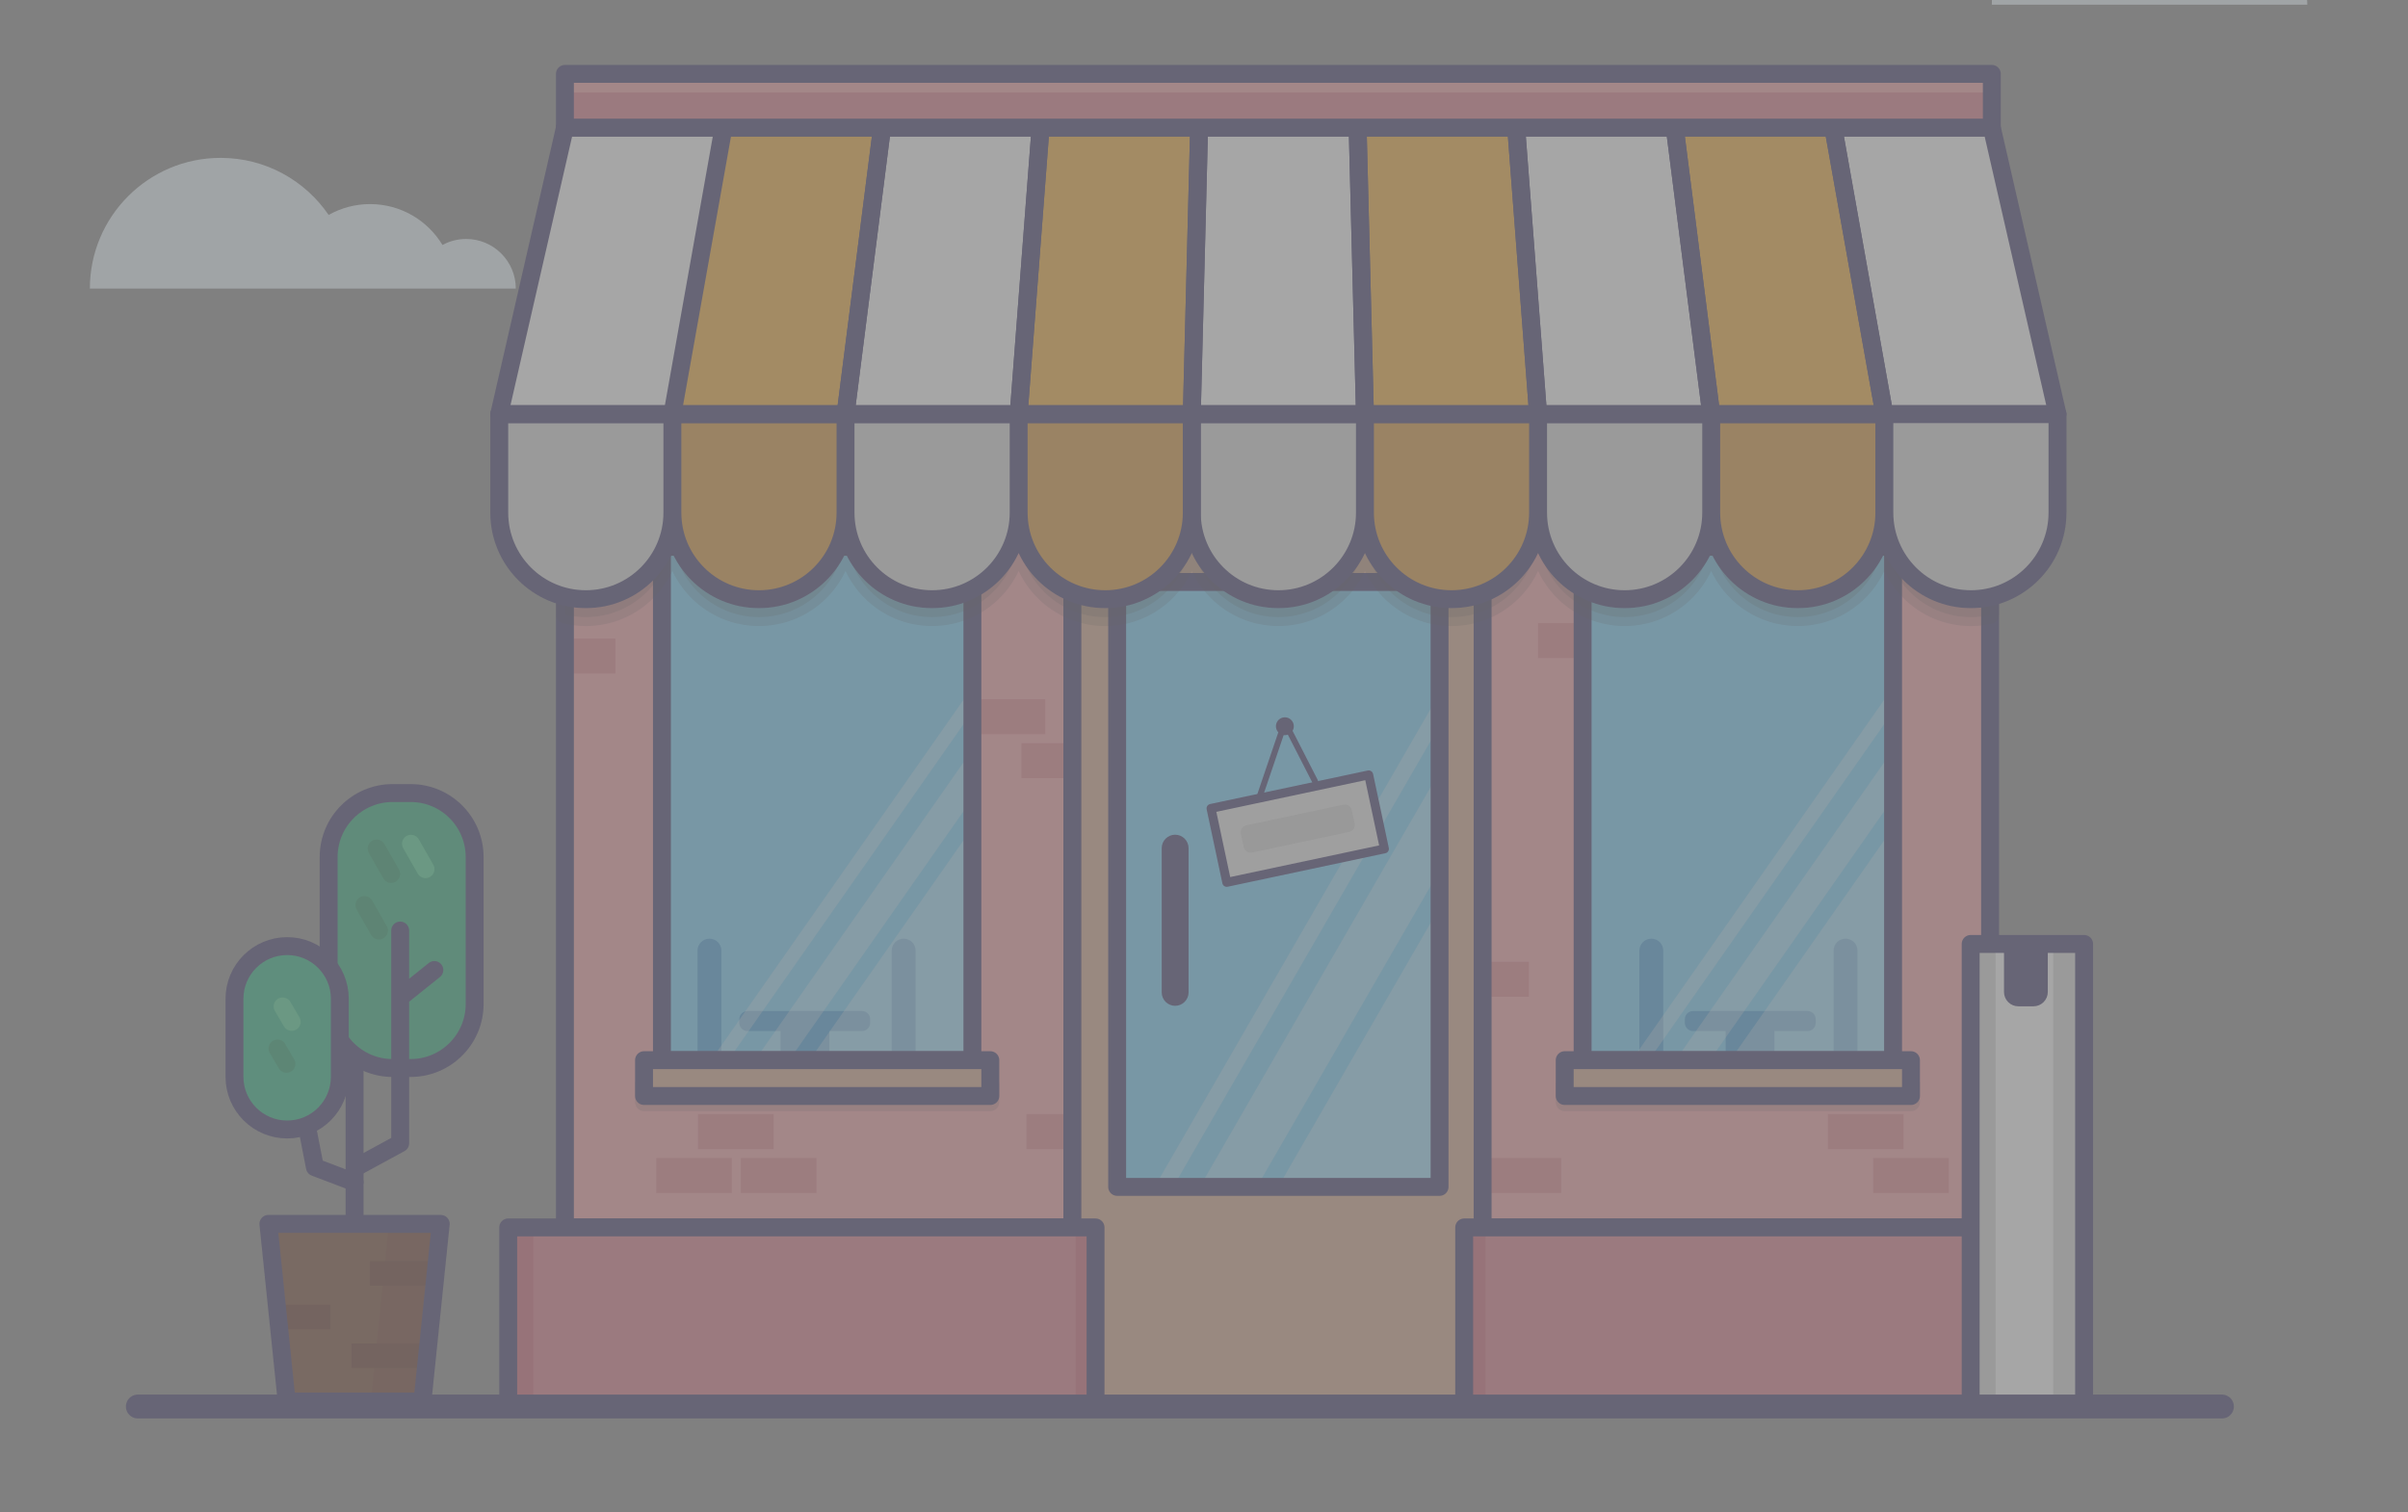 <svg width="242" height="152" viewBox="0 0 242 152" fill="none" xmlns="http://www.w3.org/2000/svg">
<rect x="0" y="0" width="242" height="152" fill="#808080" stroke="none"/>
<g opacity="0.3" clip-path="url(#clip0_2673_3419)">
<path d="M46.848 24.02C45.986 24.02 45.175 24.238 44.468 24.623C42.98 22.16 40.278 20.513 37.19 20.513C35.732 20.511 34.298 20.887 33.028 21.604C30.661 18.141 26.683 15.868 22.172 15.868C14.915 15.868 9.031 21.752 9.031 29.009H51.837C51.838 26.254 49.603 24.02 46.848 24.02Z" fill="#ECF9FF"/>
<path d="M206.775 41.627H189.375L184.239 12.827H200.172L206.775 41.627Z" fill="white"/>
<path d="M189.375 41.627H171.975L168.307 12.827H184.239L189.375 41.627Z" fill="#F5A623"/>
<path d="M171.974 41.627H154.574L152.374 12.827H168.306L171.974 41.627Z" fill="white"/>
<path d="M154.575 41.627H137.175L136.441 12.827H152.374L154.575 41.627Z" fill="#F5A623"/>
<path d="M137.174 41.627H119.774L120.508 12.827H136.441L137.174 41.627Z" fill="white"/>
<path d="M119.775 41.627H102.375L104.575 12.827H120.508L119.775 41.627Z" fill="#F5A623"/>
<path d="M102.375 41.627H84.975L88.642 12.827H104.575L102.375 41.627Z" fill="white"/>
<path d="M84.975 41.627H67.575L72.71 12.827H88.642L84.975 41.627Z" fill="#F5A623"/>
<path d="M67.574 41.627H50.174L56.777 12.827H72.709L67.574 41.627Z" fill="white"/>
<path d="M56.774 52.572H107.474V123.373H56.774V52.572Z" fill="#F5969C"/>
<path opacity="0.18" d="M64.725 108.962H99.525V110.784H64.725V108.962Z" fill="#282828" stroke="#282828" stroke-width="1.8" stroke-miterlimit="10" stroke-linecap="round" stroke-linejoin="round"/>
<path d="M97.449 70.284H105.05V73.798H97.449V70.284ZM56.774 64.184H61.849V67.698H56.774V64.184ZM102.649 74.698H108.049V78.212H102.649V74.698ZM103.15 111.984H106.95V115.498H103.15V111.984ZM70.149 111.984H77.749V115.498H70.149V111.984ZM65.949 116.398H73.549V119.912H65.949V116.398Z" fill="#DF747C"/>
<path d="M56.774 52.572H107.774V123.373H56.774V52.572Z" stroke="#2D255E" stroke-width="1.8" stroke-miterlimit="10" stroke-linecap="round" stroke-linejoin="round"/>
<path d="M66.524 54.962H97.724V106.562H66.524V54.962Z" fill="#66CDFD"/>
<path d="M86.626 103.634H75.121C75.013 103.634 74.906 103.613 74.806 103.572C74.706 103.53 74.615 103.47 74.539 103.393C74.463 103.317 74.402 103.226 74.361 103.126C74.319 103.026 74.298 102.919 74.298 102.811V102.446C74.298 102.338 74.319 102.231 74.361 102.131C74.402 102.031 74.463 101.94 74.539 101.864C74.615 101.787 74.706 101.727 74.806 101.685C74.906 101.644 75.013 101.623 75.121 101.623H86.626C86.734 101.623 86.841 101.644 86.941 101.685C87.041 101.727 87.132 101.787 87.208 101.864C87.285 101.94 87.345 102.031 87.387 102.131C87.428 102.231 87.449 102.338 87.449 102.446V102.811C87.449 102.919 87.428 103.026 87.387 103.126C87.345 103.226 87.285 103.317 87.208 103.393C87.132 103.47 87.041 103.53 86.941 103.572C86.841 103.613 86.734 103.634 86.626 103.634Z" fill="#3297D9"/>
<path d="M78.449 103.269H83.349V106.798H78.449V103.269ZM92.018 106.884H89.618V95.548C89.618 95.229 89.745 94.924 89.969 94.699C90.195 94.474 90.5 94.348 90.818 94.348C91.136 94.348 91.442 94.474 91.666 94.699C91.892 94.924 92.018 95.229 92.018 95.548V106.884ZM72.499 106.884H70.099V95.548C70.099 95.229 70.225 94.924 70.451 94.699C70.676 94.474 70.981 94.348 71.299 94.348C71.617 94.348 71.923 94.474 72.148 94.699C72.373 94.924 72.499 95.229 72.499 95.548V106.884Z" fill="#3297D9"/>
<path opacity="0.3" d="M96.591 106.562L97.725 104.944V83.195L81.362 106.562H96.591ZM79.312 106.562L97.725 80.266V75.353L75.871 106.562H79.312ZM73.186 106.562L97.725 71.518V69.061L71.466 106.562H73.186Z" fill="white"/>
<path d="M66.524 54.962H97.724V106.562H66.524V54.962Z" stroke="#2D255E" stroke-width="1.8" stroke-miterlimit="10" stroke-linecap="round" stroke-linejoin="round"/>
<path d="M64.725 106.562H99.525V110.162H64.725V106.562Z" fill="#D49D7F"/>
<path d="M64.725 106.562H99.525V110.162H64.725V106.562Z" stroke="#2D255E" stroke-width="1.8" stroke-miterlimit="10" stroke-linecap="round" stroke-linejoin="round"/>
<path d="M149.174 53.597V141.373H107.774V53.597H149.174Z" fill="#D49D7F"/>
<path d="M149.174 53.597V141.373H107.774V53.597H149.174Z" stroke="#2D255E" stroke-width="1.8" stroke-miterlimit="10" stroke-linecap="round" stroke-linejoin="round"/>
<path d="M112.274 58.498H144.674V119.298H112.274V58.498Z" fill="#66CDFD"/>
<path opacity="0.3" d="M144.974 119.598V90.689L128.284 119.598H144.974ZM126.314 119.298L144.674 87.496V77.561L120.578 119.298H126.314ZM117.9 119.298L144.674 72.923V69.699L116.039 119.298H117.9Z" fill="white"/>
<path d="M112.274 58.498H144.674V119.298H112.274V58.498Z" stroke="#2D255E" stroke-width="1.8" stroke-miterlimit="10" stroke-linecap="round" stroke-linejoin="round"/>
<path d="M51.075 123.373H110.1V141.373H51.075V123.373Z" fill="#DB6B7B"/>
<path d="M51.075 123.373H53.6V141.373H51.075V123.373ZM108.1 123.373H109.562V141.373H108.1V123.373Z" fill="#CE5569"/>
<path d="M51.075 123.373H110.1V141.373H51.075V123.373Z" stroke="#2D255E" stroke-width="1.8" stroke-miterlimit="10" stroke-linecap="round" stroke-linejoin="round"/>
<path d="M200 123.373H149.3V52.573H200V123.373Z" fill="#F5969C"/>
<path d="M188.249 116.398H195.85V119.912H188.249V116.398ZM149.3 116.398H156.901V119.912H149.3V116.398ZM183.699 111.984H191.3V115.498H183.699V111.984ZM154.575 62.627H159.225V66.141H154.575V62.627ZM149 96.673H153.65V100.187H149V96.673Z" fill="#DF747C"/>
<path d="M200 123.373H149V52.573H200V123.373Z" stroke="#2D255E" stroke-width="1.8" stroke-miterlimit="10" stroke-linecap="round" stroke-linejoin="round"/>
<path d="M159.05 54.962H190.25V106.562H159.05V54.962Z" fill="#66CDFD"/>
<path d="M170.148 103.634H181.653C181.761 103.634 181.868 103.613 181.968 103.572C182.068 103.53 182.159 103.47 182.235 103.393C182.311 103.317 182.372 103.226 182.413 103.126C182.455 103.026 182.476 102.919 182.476 102.811V102.446C182.476 102.338 182.455 102.231 182.413 102.131C182.372 102.031 182.311 101.94 182.235 101.864C182.159 101.787 182.068 101.727 181.968 101.685C181.868 101.644 181.761 101.623 181.653 101.623H170.148C170.04 101.623 169.933 101.644 169.833 101.685C169.733 101.727 169.642 101.787 169.566 101.864C169.489 101.94 169.429 102.031 169.387 102.131C169.346 102.231 169.325 102.338 169.325 102.446V102.811C169.325 103.029 169.411 103.239 169.566 103.393C169.72 103.548 169.93 103.634 170.148 103.634Z" fill="#3297D9"/>
<path d="M178.325 106.797H173.425V103.269H178.325V106.797Z" fill="#3297D9"/>
<path d="M164.755 106.884H167.155V95.548C167.155 95.229 167.029 94.924 166.804 94.699C166.579 94.474 166.274 94.348 165.955 94.348C165.637 94.348 165.332 94.474 165.107 94.699C164.882 94.924 164.755 95.229 164.755 95.548V106.884ZM184.274 106.884H186.674V95.548C186.674 95.229 186.548 94.924 186.323 94.699C186.098 94.474 185.793 94.348 185.474 94.348C185.156 94.348 184.851 94.474 184.626 94.699C184.401 94.924 184.274 95.229 184.274 95.548V106.884Z" fill="#3297D9"/>
<path opacity="0.3" d="M189.116 106.562L190.25 104.944V83.195L173.887 106.562H189.116ZM171.837 106.562L190.25 80.266V75.353L168.397 106.562H171.837ZM165.711 106.562L190.25 71.518V69.061L163.991 106.562H165.711Z" fill="white"/>
<path d="M159.05 54.962H190.25V106.562H159.05V54.962Z" stroke="#2D255E" stroke-width="1.8" stroke-miterlimit="10" stroke-linecap="round" stroke-linejoin="round"/>
<path opacity="0.18" d="M157.25 108.962H192.05V110.784H157.25V108.962Z" fill="#282828" stroke="#282828" stroke-width="1.8" stroke-miterlimit="10" stroke-linecap="round" stroke-linejoin="round"/>
<path d="M192.05 110.162H157.25V106.562H192.05V110.162Z" fill="#D49D7F"/>
<path d="M192.05 110.162H157.25V106.562H192.05V110.162Z" stroke="#2D255E" stroke-width="1.8" stroke-miterlimit="10" stroke-linecap="round" stroke-linejoin="round"/>
<path d="M205.699 141.373H147.149V123.373H205.699V141.373Z" fill="#DB6B7B"/>
<path d="M147.149 123.373H149.3V141.373H147.149V123.373Z" fill="#CE5569"/>
<path d="M205.699 141.373H147.149V123.373H205.699V141.373Z" stroke="#2D255E" stroke-width="1.8" stroke-miterlimit="10" stroke-linecap="round" stroke-linejoin="round"/>
<path d="M118.1 101.098C117.741 101.098 117.398 100.955 117.145 100.702C116.892 100.449 116.75 100.106 116.75 99.748V85.248C116.75 84.89 116.892 84.546 117.145 84.293C117.398 84.04 117.741 83.898 118.1 83.898C118.458 83.898 118.801 84.04 119.054 84.293C119.307 84.546 119.45 84.89 119.45 85.248V99.748C119.45 100.106 119.307 100.449 119.054 100.702C118.801 100.955 118.458 101.098 118.1 101.098Z" fill="#2D255E"/>
<path opacity="0.18" d="M189.374 43.428H56.774V61.771C57.447 61.938 58.15 62.028 58.874 62.028C63.679 62.028 67.574 58.132 67.574 53.328C67.574 58.132 71.47 62.028 76.274 62.028C81.079 62.028 84.974 58.132 84.974 53.328C84.974 58.132 88.87 62.028 93.674 62.028C98.479 62.028 102.374 58.132 102.374 53.328C102.374 58.132 106.27 62.028 111.074 62.028C115.879 62.028 119.774 58.132 119.774 53.328C119.774 58.132 123.67 62.028 128.474 62.028C133.279 62.028 137.174 58.132 137.174 53.328C137.174 58.132 141.07 62.028 145.874 62.028C150.679 62.028 154.574 58.132 154.574 53.328C154.574 58.132 158.47 62.028 163.274 62.028C168.079 62.028 171.974 58.132 171.974 53.328C171.974 58.132 175.87 62.028 180.674 62.028C185.479 62.028 189.374 58.132 189.374 53.328C189.374 58.132 193.27 62.028 198.074 62.028C198.736 62.028 199.38 61.951 199.999 61.811V43.428H189.374Z" fill="#282828" stroke="#282828" stroke-width="1.8" stroke-miterlimit="10" stroke-linecap="round" stroke-linejoin="round"/>
<path d="M180.675 60.227C175.87 60.227 171.975 56.332 171.975 51.527V41.627H189.375V51.527C189.375 56.332 185.479 60.227 180.675 60.227Z" fill="#D68821"/>
<path d="M163.275 60.227C158.47 60.227 154.575 56.332 154.575 51.527V41.627H171.975V51.527C171.975 56.332 168.08 60.227 163.275 60.227Z" fill="#D6D6D6"/>
<path d="M145.874 60.227C141.07 60.227 137.174 56.332 137.174 51.527V41.627H154.574V51.527C154.574 56.332 150.679 60.227 145.874 60.227Z" fill="#D68821"/>
<path d="M128.474 60.227C123.67 60.227 119.774 56.332 119.774 51.527V41.627H137.174V51.527C137.174 56.332 133.279 60.227 128.474 60.227Z" fill="#D6D6D6"/>
<path d="M111.075 60.227C106.27 60.227 102.375 56.332 102.375 51.527V41.627H119.775V51.527C119.775 56.332 115.879 60.227 111.075 60.227Z" fill="#D68821"/>
<path d="M93.675 60.227C88.87 60.227 84.975 56.332 84.975 51.527V41.627H102.375V51.527C102.375 56.332 98.479 60.227 93.675 60.227Z" fill="#D6D6D6"/>
<path d="M76.275 60.227C71.47 60.227 67.575 56.332 67.575 51.527V41.627H84.975V51.527C84.975 56.332 81.079 60.227 76.275 60.227Z" fill="#D68821"/>
<path d="M58.874 60.227C54.069 60.227 50.174 56.332 50.174 51.527V41.627H67.574V51.527C67.574 56.332 63.679 60.227 58.874 60.227Z" fill="#D6D6D6"/>
<path d="M171.974 51.527C171.974 56.332 175.87 60.227 180.674 60.227C185.479 60.227 189.374 56.332 189.374 51.527V41.627H171.974M171.974 51.527V41.627M171.974 51.527C171.974 56.332 168.079 60.227 163.274 60.227C158.47 60.227 154.574 56.332 154.574 51.527M171.974 41.627H154.574M154.574 51.527V41.627M154.574 51.527C154.574 56.332 150.679 60.227 145.874 60.227C141.07 60.227 137.174 56.332 137.174 51.527M154.574 41.627H137.174M137.174 51.527V41.627M137.174 51.527C137.174 56.332 133.279 60.227 128.474 60.227C123.67 60.227 119.774 56.332 119.774 51.527V41.627H137.174" stroke="#2D255E" stroke-width="1.8" stroke-miterlimit="10" stroke-linecap="round" stroke-linejoin="round"/>
<path d="M102.374 51.527C102.374 56.332 106.27 60.227 111.074 60.227C115.879 60.227 119.774 56.332 119.774 51.527V41.627H102.374M102.374 51.527V41.627M102.374 51.527C102.374 56.332 98.479 60.227 93.674 60.227C88.87 60.227 84.974 56.332 84.974 51.527M102.374 41.627H84.974M84.974 51.527V41.627M84.974 51.527C84.974 56.332 81.079 60.227 76.274 60.227C71.469 60.227 67.574 56.332 67.574 51.527M84.974 41.627H67.574M67.574 51.527V41.627M67.574 51.527C67.574 56.332 63.679 60.227 58.874 60.227C54.069 60.227 50.174 56.332 50.174 51.527V41.627H67.574M206.774 41.627H189.374L184.239 12.827H200.172L206.774 41.627Z" stroke="#2D255E" stroke-width="1.8" stroke-miterlimit="10" stroke-linecap="round" stroke-linejoin="round"/>
<path d="M189.375 41.627H171.975L168.307 12.827H184.239L189.375 41.627Z" stroke="#2D255E" stroke-width="1.8" stroke-miterlimit="10" stroke-linecap="round" stroke-linejoin="round"/>
<path d="M171.974 41.627H154.574L152.374 12.827H168.306L171.974 41.627Z" stroke="#2D255E" stroke-width="1.8" stroke-miterlimit="10" stroke-linecap="round" stroke-linejoin="round"/>
<path d="M154.575 41.627H137.175L136.441 12.827H152.374L154.575 41.627Z" stroke="#2D255E" stroke-width="1.8" stroke-miterlimit="10" stroke-linecap="round" stroke-linejoin="round"/>
<path d="M137.174 41.627H119.774L120.508 12.827H136.441L137.174 41.627Z" stroke="#2D255E" stroke-width="1.8" stroke-miterlimit="10" stroke-linecap="round" stroke-linejoin="round"/>
<path d="M119.775 41.627H102.375L104.575 12.827H120.508L119.775 41.627Z" stroke="#2D255E" stroke-width="1.8" stroke-miterlimit="10" stroke-linecap="round" stroke-linejoin="round"/>
<path d="M102.375 41.627H84.975L88.642 12.827H104.575L102.375 41.627Z" stroke="#2D255E" stroke-width="1.8" stroke-miterlimit="10" stroke-linecap="round" stroke-linejoin="round"/>
<path d="M67.574 41.627H84.974L88.642 12.827H72.709M67.574 41.627L72.709 12.827M67.574 41.627H50.174L56.777 12.827H72.709" stroke="#2D255E" stroke-width="1.8" stroke-miterlimit="10" stroke-linecap="round" stroke-linejoin="round"/>
<path d="M56.774 7.427H200.174V12.827H56.774V7.427Z" fill="#DB6B7B"/>
<path d="M56.774 7.427H200.174V9.298H56.774V7.427Z" fill="#F5969C"/>
<path d="M35.633 106.807V123.903M56.774 7.427H200.174V12.827H56.774V7.427Z" stroke="#2D255E" stroke-width="1.8" stroke-miterlimit="10" stroke-linecap="round" stroke-linejoin="round"/>
<path d="M41.266 107.348H39.463C35.91 107.348 33.029 104.467 33.029 100.914V86.146C33.029 82.593 35.91 79.712 39.463 79.712H41.266C44.819 79.712 47.7 82.593 47.7 86.146V100.914C47.7 104.467 44.819 107.348 41.266 107.348Z" fill="#14A56A"/>
<path d="M30.757 112.759L31.648 117.322L35.633 118.838M41.265 107.348H39.463C35.91 107.348 33.029 104.467 33.029 100.914V86.146C33.029 82.593 35.91 79.712 39.463 79.712H41.265C44.819 79.712 47.7 82.593 47.7 86.146V100.914C47.7 104.467 44.819 107.348 41.265 107.348Z" stroke="#2D255E" stroke-width="1.8" stroke-miterlimit="10" stroke-linecap="round" stroke-linejoin="round"/>
<path d="M28.859 113.527C25.936 113.527 23.566 111.157 23.566 108.234V100.39C23.566 97.467 25.936 95.097 28.859 95.097C31.782 95.097 34.152 97.467 34.152 100.39V108.234C34.152 111.157 31.782 113.527 28.859 113.527Z" fill="#12B075"/>
<path d="M28.859 113.527C25.936 113.527 23.566 111.157 23.566 108.234V100.39C23.566 97.467 25.936 95.097 28.859 95.097C31.782 95.097 34.152 97.467 34.152 100.39V108.234C34.152 111.157 31.782 113.527 28.859 113.527Z" stroke="#2D255E" stroke-width="1.8" stroke-miterlimit="10" stroke-linecap="round" stroke-linejoin="round"/>
<path d="M42.453 140.872H28.813L26.974 123.017H44.292L42.453 140.872Z" fill="#69351F"/>
<path d="M39.093 123.017L37.254 140.872H42.453L44.292 123.017H39.093Z" fill="#632D1B"/>
<path d="M37.174 126.748H43.652V129.226H37.174V126.748ZM27.674 131.134H33.195V133.612H27.674V131.134ZM35.324 135.034H42.927V137.512H35.324V135.034Z" fill="#562314"/>
<path d="M35.95 117.234L40.218 114.912V93.53M40.413 100.098L43.652 97.498M42.453 140.872H28.813L26.974 123.017H44.292L42.453 140.872Z" stroke="#2D255E" stroke-width="1.8" stroke-miterlimit="10" stroke-linecap="round" stroke-linejoin="round"/>
<path d="M121.707 81.255L137.553 77.887L139.133 85.32L123.287 88.689L121.707 81.255Z" fill="#E8E8E8"/>
<path d="M121.707 81.255L137.553 77.887L139.133 85.32L123.287 88.689L121.707 81.255Z" stroke="#2D255E" stroke-width="0.9" stroke-miterlimit="10" stroke-linecap="round" stroke-linejoin="round"/>
<path d="M125.251 82.953L135.009 80.879C135.101 80.859 135.195 80.858 135.287 80.875C135.379 80.892 135.467 80.927 135.545 80.978C135.624 81.029 135.691 81.095 135.744 81.172C135.797 81.249 135.834 81.336 135.854 81.427L136.14 82.773C136.179 82.958 136.144 83.151 136.041 83.309C135.938 83.468 135.776 83.579 135.592 83.618L125.834 85.692C125.742 85.712 125.648 85.713 125.556 85.696C125.464 85.679 125.376 85.644 125.298 85.593C125.22 85.542 125.152 85.476 125.099 85.399C125.046 85.322 125.009 85.235 124.989 85.144L124.703 83.798C124.684 83.706 124.682 83.612 124.699 83.52C124.716 83.428 124.751 83.34 124.802 83.262C124.853 83.183 124.919 83.116 124.996 83.063C125.073 83.01 125.16 82.973 125.251 82.953Z" fill="#D3D3D3"/>
<path d="M126.651 79.893L129.126 72.598L132.154 78.517" stroke="#2D255E" stroke-width="0.6" stroke-miterlimit="10" stroke-linecap="round" stroke-linejoin="round"/>
<path d="M129.127 73.897C129.624 73.897 130.027 73.495 130.027 72.998C130.027 72.501 129.624 72.097 129.127 72.097C128.63 72.097 128.227 72.501 128.227 72.998C128.227 73.495 128.63 73.897 129.127 73.897Z" fill="#2D255E"/>
<path d="M74.449 116.398H82.05V119.911H74.449V116.398Z" fill="#DF747C"/>
<path opacity="0.38" d="M36.624 90.973L38.084 93.53M37.85 85.284L39.309 87.841" stroke="#006837" stroke-width="1.8" stroke-miterlimit="10" stroke-linecap="round" stroke-linejoin="round"/>
<path d="M41.303 84.806L42.763 87.363" stroke="#39D188" stroke-width="1.8" stroke-miterlimit="10" stroke-linecap="round" stroke-linejoin="round"/>
<path opacity="0.38" d="M27.884 105.382L28.793 106.932" stroke="#006837" stroke-width="1.8" stroke-miterlimit="10" stroke-linecap="round" stroke-linejoin="round"/>
<path d="M28.404 101.16L29.314 102.71" stroke="#39D188" stroke-width="1.8" stroke-miterlimit="10" stroke-linecap="round" stroke-linejoin="round"/>
<path d="M198.075 60.227C193.27 60.227 189.375 56.332 189.375 51.527V41.627H206.775V51.527C206.775 56.332 202.879 60.227 198.075 60.227Z" fill="#D6D6D6"/>
<path d="M198.075 60.227C193.27 60.227 189.375 56.332 189.375 51.527V41.627H206.775V51.527C206.775 56.332 202.879 60.227 198.075 60.227Z" stroke="#2D255E" stroke-width="1.8" stroke-miterlimit="10" stroke-linecap="round" stroke-linejoin="round"/>
<path d="M198.049 94.878H209.449V141.373H198.049V94.878Z" fill="#D6D6D6"/>
<path d="M200.549 94.878H206.349V141.373H200.549V94.878Z" fill="white"/>
<path d="M198.049 94.878H209.449V141.373H198.049V94.878Z" stroke="#2D255E" stroke-width="1.8" stroke-miterlimit="10" stroke-linecap="round" stroke-linejoin="round"/>
<path d="M204.359 101.148H202.84C202.458 101.148 202.091 100.996 201.821 100.726C201.551 100.456 201.399 100.089 201.399 99.707V95.548H205.8V99.707C205.799 100.089 205.648 100.456 205.377 100.726C205.107 100.996 204.741 101.148 204.359 101.148Z" fill="#2D255E"/>
<path d="M13.854 141.373H223.3" stroke="#2D255E" stroke-width="2.4" stroke-miterlimit="10" stroke-linecap="round" stroke-linejoin="round"/>
<path d="M226.1 -5.311C224.696 -5.311 223.409 -4.81 222.408 -3.977C220.666 -8.155 216.544 -11.091 211.735 -11.091C205.35 -11.091 200.175 -5.916 200.175 0.469H231.88C231.88 -2.724 229.293 -5.311 226.1 -5.311ZM142.849 -11.091C142.781 -15.496 139.192 -19.047 134.771 -19.047C133.386 -19.048 132.024 -18.692 130.817 -18.013C129.544 -20.15 127.313 -21.651 124.716 -21.921C123.848 -25.448 120.666 -28.065 116.871 -28.065C115.835 -28.065 114.846 -27.868 113.937 -27.513C111.103 -32.072 106.051 -35.109 100.288 -35.109C92.698 -35.109 86.342 -29.842 84.664 -22.765C83.433 -23.308 82.101 -23.588 80.755 -23.587C75.397 -23.587 71.052 -19.243 71.052 -13.884C71.052 -12.913 71.197 -11.976 71.462 -11.092H142.849V-11.091Z" fill="#ECF9FF"/>
</g>
<defs>
<clipPath id="clip0_2673_3419">
<rect width="242" height="152" fill="white"/>
</clipPath>
</defs>
</svg>
